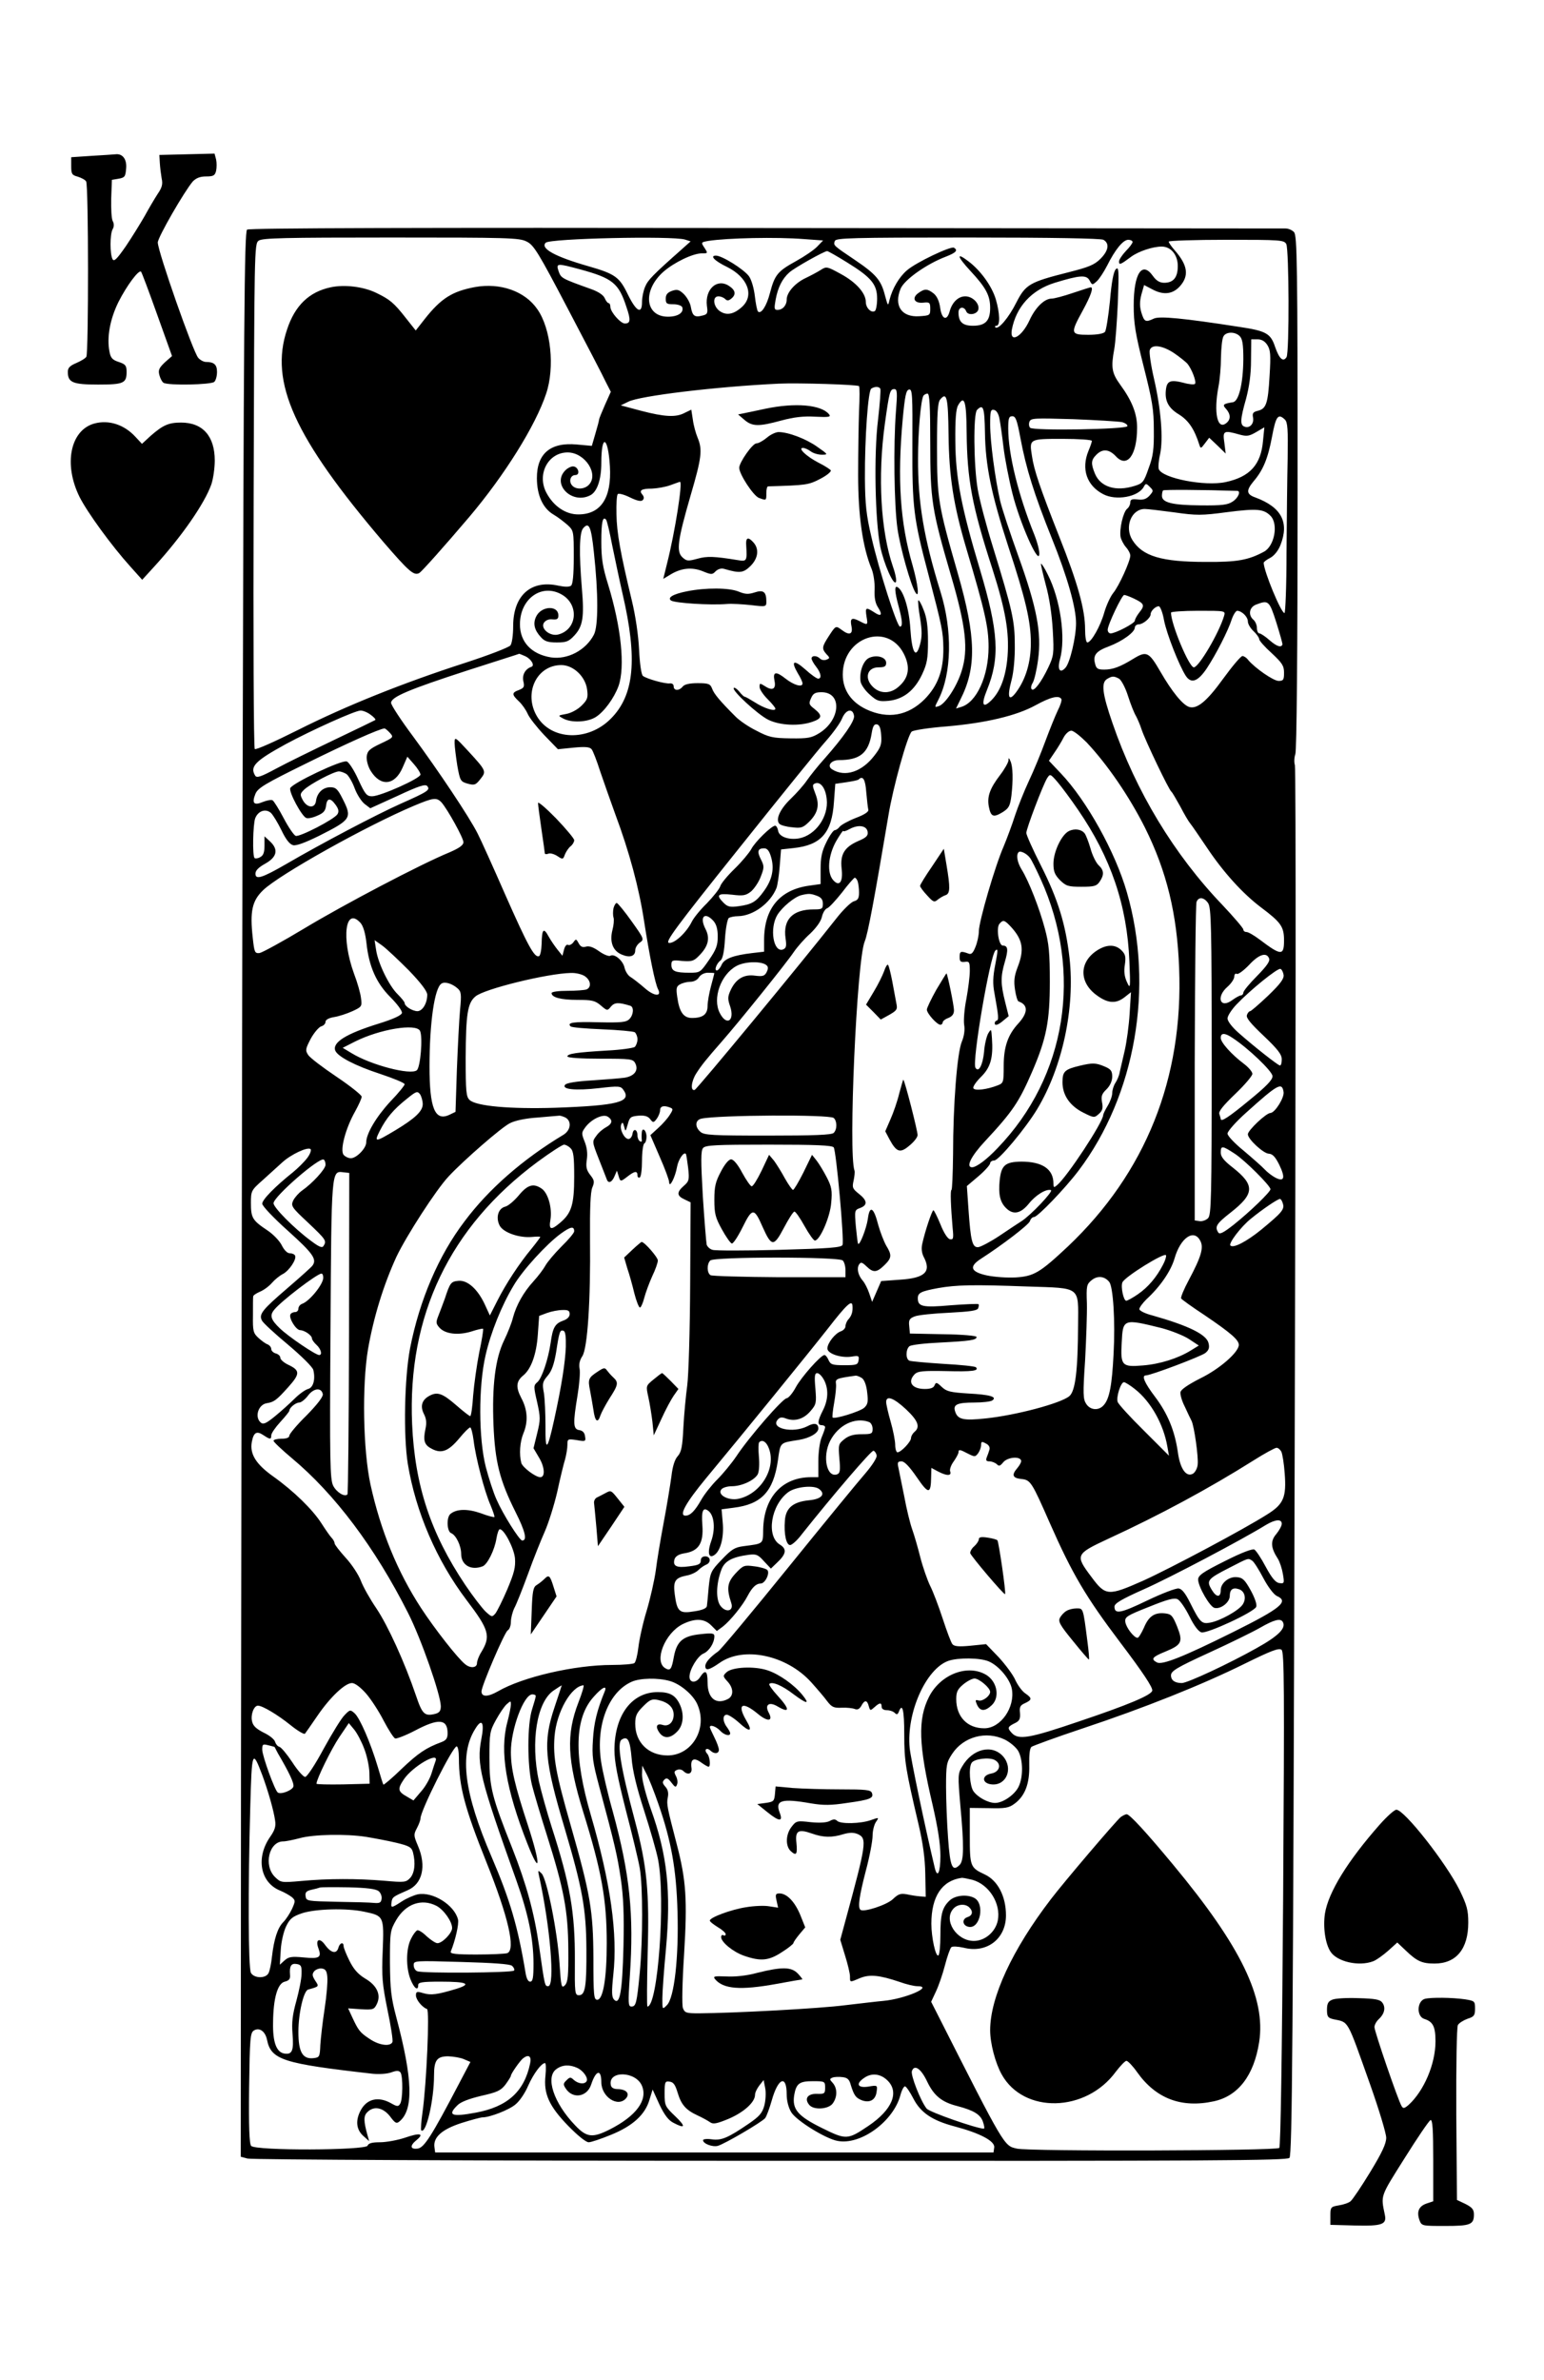 <svg version="1.0" xmlns="http://www.w3.org/2000/svg"
 width="683pt" height="1052pt" viewBox="0 0 683 1052"
 preserveAspectRatio="xMidYMid meet">
<g transform="translate(0,1052) scale(0.1,-0.1)"
fill="#000000" stroke="none">
<path d="M405 9831 l-90 -6 0 -39 c0 -35 3 -40 29 -47 16 -5 33 -14 37 -21 11
-16 11 -759 1 -775 -4 -7 -24 -19 -45 -28 -28 -12 -37 -21 -37 -39 0 -47 22
-56 134 -56 113 0 126 6 126 56 0 28 -5 34 -35 44 -28 9 -36 18 -41 47 -12 63
3 143 40 218 37 73 90 144 100 134 3 -3 35 -88 71 -189 l66 -184 -32 -28 c-25
-24 -30 -34 -24 -56 4 -15 12 -30 18 -34 20 -13 212 -9 225 4 7 7 12 26 12 44
0 32 -13 44 -49 44 -10 0 -25 8 -34 18 -23 26 -178 468 -179 510 0 23 118 227
155 270 15 15 32 22 59 22 32 0 39 4 44 25 3 14 3 36 0 50 l-7 26 -122 -3
-122 -3 2 -35 c1 -19 5 -50 8 -68 6 -26 2 -41 -18 -70 -13 -20 -39 -64 -57
-97 -19 -33 -56 -93 -83 -133 -39 -56 -52 -70 -59 -58 -12 22 -12 110 0 132 7
12 7 25 1 36 -6 10 -8 55 -7 101 l3 82 30 5 c27 5 30 9 33 45 4 41 -16 67 -47
63 -9 -1 -56 -4 -106 -7z"/>
<path d="M1093 9505 c-12 -9 -15 -397 -20 -2540 -3 -1392 -6 -3306 -7 -4254
l-1 -1725 30 -8 c17 -5 1030 -10 2313 -10 1958 -1 2285 1 2296 13 12 12 16
526 23 3074 5 1683 6 3070 1 3083 -4 12 -3 34 2 48 6 16 10 447 10 1159 0
1017 -2 1135 -16 1149 -8 9 -25 16 -37 16 -12 0 -1048 1 -2301 2 -1533 2
-2284 0 -2293 -7z m1237 -53 c31 -15 51 -47 182 -297 81 -154 157 -300 168
-324 l22 -43 -26 -58 c-14 -32 -26 -61 -26 -65 0 -4 -7 -31 -16 -61 l-16 -55
-66 6 c-117 11 -177 -40 -177 -148 0 -76 26 -134 74 -162 19 -11 46 -32 62
-46 27 -25 27 -28 27 -142 0 -77 -4 -120 -12 -126 -8 -6 -27 -6 -56 0 -121 27
-200 -43 -200 -179 0 -39 -5 -75 -12 -85 -7 -9 -98 -44 -203 -78 -272 -88
-522 -188 -735 -295 -102 -51 -188 -90 -193 -85 -5 5 -7 509 -5 1121 3 1087 3
1112 22 1126 17 12 113 14 585 14 519 0 569 -1 601 -18z m700 9 l25 -8 -38
-34 c-130 -115 -151 -137 -163 -166 -8 -18 -14 -48 -14 -68 0 -56 -25 -43 -62
32 -38 79 -56 92 -178 127 -146 42 -211 78 -186 103 18 19 559 31 616 14z
m528 2 l83 -6 -26 -27 c-14 -15 -57 -44 -95 -65 -80 -44 -93 -60 -114 -140
-15 -58 -39 -95 -53 -82 -4 4 -10 35 -14 69 -4 34 -15 72 -26 87 -23 31 -119
91 -146 91 -29 0 -5 -24 49 -50 91 -45 122 -125 67 -176 -36 -33 -68 -40 -98
-20 -30 20 -35 66 -7 66 10 0 23 -5 30 -12 8 -8 15 -8 27 2 22 18 19 37 -10
56 -53 35 -107 -14 -98 -88 5 -33 2 -38 -20 -43 -34 -9 -44 -2 -51 38 -3 19
-18 44 -31 57 -21 20 -30 22 -53 14 -19 -7 -27 -16 -27 -34 0 -22 4 -25 34
-25 19 0 36 -6 39 -13 8 -24 -19 -42 -63 -42 -102 0 -114 116 -20 199 47 41
130 81 169 81 28 0 28 0 12 25 -16 24 -15 24 17 30 83 13 302 18 425 8z m1323
-3 c28 -16 23 -48 -13 -84 -27 -27 -52 -37 -143 -60 -170 -43 -188 -53 -229
-133 -34 -68 -80 -122 -93 -110 -3 4 -1 7 5 7 17 0 15 56 -3 117 -17 57 -66
126 -120 167 -56 43 -53 24 8 -42 69 -74 87 -109 87 -163 0 -57 -21 -79 -76
-79 -46 0 -64 17 -64 59 0 25 25 28 34 5 8 -21 50 -14 54 9 5 26 -26 57 -58
57 -31 0 -58 -26 -69 -66 -12 -45 -35 -36 -42 15 -4 29 -14 51 -28 63 -28 22
-40 23 -68 3 -31 -22 -19 -47 21 -43 28 3 31 1 31 -27 0 -29 -2 -30 -49 -33
-78 -5 -113 47 -82 122 17 40 115 109 199 141 46 18 56 28 37 40 -14 8 -168
-65 -208 -100 -34 -29 -64 -79 -77 -130 -7 -30 -7 -29 -20 18 -17 68 -39 94
-132 157 -98 66 -97 65 -90 85 6 13 73 15 587 15 382 0 588 -4 601 -10z m129
-10 c0 -5 -13 -23 -30 -40 -16 -17 -30 -38 -30 -46 0 -17 7 -14 55 22 32 23
94 44 134 44 41 0 71 -37 71 -86 0 -50 -19 -74 -60 -74 -20 0 -35 9 -50 30
-48 68 -85 11 -85 -130 0 -79 7 -124 44 -270 38 -150 45 -190 45 -280 1 -86
-3 -117 -23 -170 -21 -61 -26 -67 -62 -78 -83 -26 -150 -5 -175 53 -19 46 -18
61 6 85 27 27 56 25 86 -7 50 -54 94 5 94 127 0 62 -23 119 -75 190 -37 51
-41 76 -26 157 5 26 12 120 16 208 5 141 4 158 -9 145 -10 -10 -19 -56 -26
-140 -7 -69 -17 -131 -22 -137 -7 -8 -35 -13 -74 -13 -79 0 -80 6 -24 108 36
66 48 102 35 102 -2 0 -38 -11 -79 -25 -41 -14 -83 -25 -94 -25 -32 0 -72 -39
-98 -96 -34 -74 -89 -104 -78 -41 19 100 86 175 190 207 111 34 140 36 154 10
11 -21 12 -21 32 -3 11 10 31 41 45 68 36 72 71 115 94 115 10 0 19 -4 19 -10z
m680 -9 c12 -24 14 -480 1 -500 -15 -23 -32 -7 -50 44 -20 61 -39 72 -159 90
-251 39 -351 48 -377 37 -38 -18 -43 -15 -56 26 -8 28 -8 48 0 80 l12 42 40
-21 c47 -24 86 -19 117 14 43 47 37 94 -22 161 -14 16 -26 33 -26 38 0 4 115
8 255 8 241 0 255 -1 265 -19z m-1943 -81 c107 -66 133 -97 133 -160 0 -27 -5
-52 -10 -55 -16 -10 -40 14 -40 40 0 39 -43 87 -109 123 -62 34 -65 35 -90 19
-14 -9 -44 -25 -67 -36 -47 -22 -84 -64 -84 -95 0 -26 -18 -46 -41 -46 -14 0
-15 6 -8 45 10 54 29 93 61 121 22 20 154 94 167 94 4 0 43 -22 88 -50z
m-1180 -31 c143 -39 170 -61 204 -166 20 -58 18 -73 -7 -73 -19 0 -63 50 -64
73 0 9 -3 17 -8 17 -4 0 -12 10 -17 22 -6 14 -29 29 -60 40 -131 47 -133 48
-144 79 -12 36 -8 36 96 8z m2917 -295 c12 -12 16 -36 16 -102 -1 -108 -20
-186 -46 -190 -44 -7 -48 -11 -30 -30 20 -23 21 -46 1 -62 -40 -33 -57 45 -35
161 6 30 11 88 11 129 1 41 5 83 11 93 11 21 51 22 72 1z m122 -39 c14 -22 16
-42 10 -137 -7 -123 -15 -145 -52 -154 -21 -5 -25 -11 -21 -30 5 -27 -15 -49
-38 -40 -20 7 -19 32 7 123 14 53 22 108 22 170 l1 93 27 0 c19 0 33 -8 44
-25z m-414 -35 c24 -16 51 -38 60 -47 20 -24 42 -82 34 -90 -4 -4 -27 -2 -51
5 -55 14 -72 9 -77 -27 -7 -51 9 -84 57 -113 42 -26 68 -64 90 -133 6 -19 7
-19 25 5 l19 25 37 -35 36 -35 -6 48 c-8 53 -3 56 67 36 33 -9 43 -7 74 11
l36 21 -6 -60 c-9 -105 -58 -159 -165 -182 -93 -20 -280 17 -296 57 -3 8 -1
38 6 67 14 69 4 197 -27 332 -14 60 -22 117 -19 127 8 27 54 22 106 -12z
m-1392 -147 c3 -3 3 -53 0 -111 -2 -59 -4 -186 -4 -282 0 -180 20 -320 60
-416 8 -20 14 -59 13 -89 -2 -37 3 -62 15 -80 22 -34 14 -43 -18 -21 -36 23
-39 21 -33 -19 7 -40 6 -40 -32 -20 -34 17 -42 12 -34 -26 6 -33 -10 -39 -43
-14 -27 20 -27 20 -57 -26 -31 -48 -33 -56 -11 -81 16 -16 15 -18 0 -24 -10
-4 -22 -2 -29 5 -14 14 -37 14 -37 0 0 -6 9 -22 20 -36 22 -28 26 -53 9 -53
-6 0 -32 18 -57 41 -51 45 -65 38 -33 -17 12 -19 21 -39 21 -45 0 -19 -38 -8
-75 21 -43 34 -57 31 -49 -9 8 -37 -9 -46 -41 -25 -24 15 -25 15 -25 -3 0 -10
16 -34 35 -53 19 -19 35 -38 35 -43 0 -14 -51 2 -92 29 -21 13 -40 24 -44 24
-3 0 -14 10 -24 23 -10 12 -21 19 -24 16 -11 -10 106 -118 153 -141 51 -25
136 -29 194 -9 44 15 46 28 10 57 -25 19 -26 24 -15 48 9 21 19 26 46 26 92 0
85 -122 -10 -181 -34 -21 -50 -24 -127 -23 -79 1 -96 5 -151 34 -35 17 -77 46
-94 64 -67 67 -94 99 -102 122 -8 21 -16 24 -64 24 -35 0 -58 -5 -66 -15 -16
-20 -40 -19 -40 1 0 9 -7 14 -17 13 -20 -3 -102 20 -119 33 -7 5 -14 54 -17
116 -3 64 -16 151 -32 217 -50 208 -67 300 -68 382 -1 45 1 85 6 89 4 4 28 -2
54 -15 31 -15 49 -19 56 -12 7 7 6 15 -1 24 -17 19 -5 27 42 27 23 1 59 7 81
15 22 8 41 15 43 15 13 1 -22 -222 -57 -360 l-17 -69 30 18 c48 30 96 35 144
16 39 -16 43 -16 58 0 11 10 25 14 38 10 69 -20 84 -18 116 13 34 34 39 75 13
104 -24 27 -35 22 -32 -14 4 -68 3 -71 -38 -64 -104 17 -136 18 -178 6 -41
-11 -47 -11 -66 6 -28 26 -22 74 36 274 49 167 53 202 31 255 -8 19 -18 55
-21 79 l-7 45 -29 -14 c-39 -21 -89 -18 -193 9 l-90 24 33 16 c49 26 390 67
666 80 86 4 348 -4 355 -11z m94 -11 c3 -5 -2 -67 -10 -138 -19 -152 -13 -446
10 -561 16 -76 59 -173 69 -156 4 6 -2 37 -13 68 -54 157 -68 397 -36 630 20
144 23 155 42 155 13 0 14 -15 7 -102 -11 -144 -8 -410 7 -515 12 -84 59 -251
80 -283 18 -28 11 36 -14 124 -54 185 -67 377 -43 641 10 106 15 130 28 133
15 3 16 -21 15 -245 -1 -275 5 -325 71 -573 61 -233 65 -253 66 -325 1 -99
-25 -167 -83 -226 -73 -73 -162 -89 -257 -45 -68 32 -105 86 -105 154 0 166
198 233 270 92 29 -57 23 -104 -19 -142 -36 -35 -83 -37 -116 -6 -41 38 -28
88 23 88 27 0 34 4 34 20 0 25 -42 37 -75 22 -27 -12 -45 -65 -38 -106 3 -14
21 -40 41 -57 31 -28 40 -31 83 -27 65 7 114 45 148 117 22 47 26 70 26 146 0
64 -5 104 -19 138 -10 27 -21 46 -24 43 -2 -3 1 -38 8 -78 9 -57 9 -83 0 -116
-18 -68 -36 -39 -43 68 -5 86 -30 169 -56 184 -15 10 -14 -18 4 -84 17 -63 19
-90 6 -90 -13 0 -94 254 -126 395 -23 98 -28 145 -29 260 -1 178 14 388 28
397 15 10 34 10 40 0z m221 -239 c0 -254 7 -297 92 -588 66 -225 77 -326 47
-421 -21 -68 -71 -144 -100 -155 -21 -7 -21 -7 -3 28 59 116 63 306 9 478 -73
236 -100 392 -99 590 0 115 12 256 24 276 4 5 12 9 18 9 9 0 12 -56 12 -217z
m81 36 c2 -186 22 -313 79 -505 82 -276 98 -346 98 -434 0 -129 -53 -245 -121
-265 l-23 -7 19 39 c72 141 70 276 -11 558 -87 302 -92 332 -92 556 0 153 3
200 14 213 29 35 35 11 37 -155z m80 10 c2 -209 24 -327 114 -604 58 -182 75
-279 67 -386 -7 -88 -31 -154 -71 -194 -39 -39 -47 -21 -20 45 58 143 51 257
-31 532 -82 273 -108 405 -109 568 -1 95 3 142 12 158 28 48 37 20 38 -119z
m81 -1 c2 -145 28 -273 103 -503 77 -233 100 -332 100 -427 0 -85 -22 -160
-65 -218 -33 -44 -41 -23 -20 55 9 34 15 99 14 155 0 105 -11 154 -97 433 -29
93 -59 207 -67 254 -18 105 -20 334 -3 351 28 28 33 11 35 -100z m64 62 c4
-19 12 -76 18 -127 6 -50 24 -143 40 -206 32 -127 112 -308 118 -270 3 13 -7
52 -21 88 -72 178 -116 358 -116 471 0 45 3 54 18 54 15 0 21 -17 36 -97 25
-134 61 -249 139 -443 69 -171 107 -306 107 -375 0 -61 -27 -176 -47 -197 -24
-27 -37 -8 -24 38 26 94 2 264 -54 374 -14 29 -28 50 -30 48 -2 -1 8 -43 21
-93 16 -57 27 -131 31 -201 6 -105 4 -114 -20 -165 -31 -65 -63 -107 -73 -96
-5 4 -3 17 4 28 7 11 18 57 24 103 16 118 -5 229 -87 457 -36 100 -73 211 -81
246 -22 97 -44 260 -44 336 0 59 2 68 17 65 11 -2 20 -17 24 -38z m1263 -5
c12 -12 14 -43 12 -172 -2 -87 -4 -276 -5 -420 0 -145 -5 -263 -9 -263 -15 0
-91 184 -92 222 0 4 13 14 29 22 17 9 35 31 45 56 40 101 5 168 -111 211 -40
14 -41 31 -8 71 43 50 64 102 82 198 17 91 27 104 57 75z m-721 -11 c15 -4 26
-12 24 -18 -5 -14 -416 -21 -430 -7 -5 5 -7 17 -3 27 6 16 22 16 194 11 103
-4 200 -10 215 -13z m-133 -83 c0 -5 -7 -25 -15 -44 -33 -80 -8 -154 66 -192
56 -29 153 -12 178 32 9 17 11 17 27 1 17 -17 17 -18 -1 -39 -14 -15 -28 -20
-52 -17 -26 3 -33 0 -33 -13 0 -9 -6 -22 -14 -28 -18 -15 -35 -91 -29 -125 3
-13 14 -34 24 -45 10 -11 19 -28 19 -37 0 -24 -50 -135 -76 -166 -12 -15 -30
-54 -39 -85 -17 -61 -58 -133 -75 -133 -6 0 -10 26 -10 58 0 87 -32 203 -114
409 -86 218 -112 295 -121 357 -12 76 -13 76 135 76 71 0 130 -4 130 -9z
m-2132 -113 c8 -139 -40 -212 -140 -212 -55 0 -108 35 -140 94 -45 82 6 180
93 180 77 0 140 -97 93 -144 -20 -20 -58 -21 -74 -1 -15 18 -6 45 15 45 22 0
15 34 -7 38 -9 2 -26 -6 -37 -17 -62 -62 30 -153 111 -110 30 16 48 70 48 143
0 131 30 118 38 -16z m2775 -108 c17 0 5 -31 -20 -47 -22 -15 -48 -18 -143
-17 -123 1 -170 12 -170 42 0 10 2 21 5 24 4 4 174 3 328 -2z m-278 -95 c98
-14 120 -14 233 1 133 17 162 14 192 -16 36 -36 18 -134 -29 -159 -69 -37
-118 -46 -256 -45 -197 0 -281 25 -326 97 -36 58 -4 137 55 137 13 0 71 -7
131 -15z m-2487 -145 c12 -58 32 -154 46 -215 67 -288 52 -448 -52 -552 -101
-102 -264 -96 -327 11 -60 102 -1 226 108 226 53 0 106 -50 114 -107 5 -37 2
-46 -24 -72 -17 -17 -46 -33 -68 -37 -38 -7 -38 -7 -14 -20 36 -20 107 -17
144 6 37 23 81 83 101 137 30 85 12 260 -46 449 -24 77 -30 115 -30 189 0 88
6 114 21 98 4 -5 16 -55 27 -113z m-81 -31 c20 -181 20 -328 0 -365 -36 -69
-117 -111 -190 -100 -86 14 -137 68 -137 146 0 115 99 184 188 130 75 -46 64
-154 -19 -175 -36 -9 -79 26 -63 52 8 11 21 17 38 15 20 -2 26 2 26 17 0 47
-77 43 -99 -6 -14 -30 -7 -59 22 -90 16 -18 31 -23 70 -23 42 0 53 4 78 31 37
40 44 80 33 208 -13 156 -11 245 5 265 26 31 36 10 48 -105z m2389 -205 c46
-22 49 -30 25 -60 -12 -15 -21 -32 -21 -38 -1 -12 -86 -56 -107 -56 -7 0 -13
7 -13 16 0 22 63 154 73 154 5 0 24 -7 43 -16z m630 -106 c16 -51 28 -94 27
-97 -5 -15 -25 -9 -56 18 -19 17 -40 31 -46 31 -6 0 -11 11 -11 24 0 13 -7 29
-15 36 -25 21 -19 57 13 68 53 20 57 17 88 -80z m-497 11 c12 -62 67 -201 96
-246 24 -37 54 -26 93 32 41 62 95 167 111 218 7 20 18 37 24 37 21 -1 47 -27
47 -47 0 -11 11 -30 25 -43 14 -13 25 -29 25 -35 0 -7 25 -35 55 -62 47 -44
55 -56 55 -87 0 -31 -3 -36 -24 -36 -23 0 -105 57 -135 93 -7 10 -19 17 -25
17 -7 0 -45 -45 -85 -100 -73 -101 -116 -136 -151 -125 -28 9 -75 66 -127 156
-51 88 -61 93 -121 56 -57 -35 -90 -47 -127 -47 -29 0 -36 4 -41 27 -10 37 5
55 62 76 58 22 114 62 114 83 0 7 8 14 17 14 19 0 53 28 53 45 0 14 21 35 36
35 6 0 17 -27 23 -61z m266 19 c-22 -75 -112 -228 -134 -228 -21 0 -101 191
-101 242 0 4 54 8 121 8 120 0 120 0 114 -22z m-3091 -179 c27 -13 43 -42 26
-47 -26 -9 -41 -35 -35 -63 6 -25 3 -30 -19 -39 -33 -12 -33 -20 0 -51 14 -13
31 -38 38 -54 7 -17 40 -59 73 -94 l61 -63 69 7 c52 5 72 3 80 -7 6 -7 23 -51
38 -98 16 -47 46 -132 67 -190 62 -166 105 -326 127 -471 25 -160 49 -277 62
-302 18 -35 -19 -31 -60 6 -22 19 -49 40 -60 47 -12 6 -24 25 -28 41 -6 32
-45 65 -63 54 -6 -4 -29 5 -50 20 -25 18 -45 25 -59 20 -14 -4 -23 0 -31 15
-11 20 -12 21 -24 4 -7 -9 -18 -14 -23 -11 -6 4 -14 -5 -18 -21 l-7 -27 -21
26 c-12 15 -30 41 -40 59 -22 41 -30 34 -31 -32 -1 -29 -6 -53 -12 -55 -20 -7
-49 46 -149 272 -53 121 -108 243 -122 270 -37 74 -176 281 -286 430 -53 71
-97 138 -97 148 0 26 78 59 340 144 124 40 226 72 227 73 1 0 13 -5 27 -11z
m2626 -99 c10 -6 28 -39 40 -77 12 -38 28 -77 35 -88 6 -11 18 -38 25 -60 16
-48 121 -268 132 -275 4 -3 21 -33 39 -65 17 -33 37 -67 44 -75 7 -8 40 -57
74 -107 72 -108 158 -203 239 -264 88 -66 102 -85 102 -146 0 -69 -13 -68
-107 3 -25 19 -51 34 -59 34 -8 0 -14 5 -14 11 0 6 -42 55 -92 108 -214 223
-383 502 -487 805 -45 130 -51 179 -23 195 22 13 29 13 52 1z m-255 -90 c3 -5
-4 -28 -16 -51 -11 -23 -36 -85 -55 -136 -19 -52 -52 -132 -73 -176 -21 -45
-48 -113 -61 -152 -12 -38 -35 -100 -50 -136 -38 -86 -110 -333 -110 -376 0
-18 -7 -50 -15 -69 -11 -28 -19 -35 -32 -29 -33 12 -38 10 -38 -15 0 -20 4
-24 23 -22 20 3 22 -1 22 -40 0 -24 -7 -79 -15 -123 -9 -44 -13 -96 -10 -115
4 -22 0 -50 -10 -74 -21 -49 -39 -279 -39 -498 -1 -87 -4 -158 -7 -158 -6 0
-3 -75 5 -168 5 -47 3 -53 -12 -50 -10 2 -27 28 -42 66 -14 34 -28 62 -31 62
-6 0 -37 -92 -49 -147 -5 -21 -3 -41 6 -59 35 -66 6 -94 -106 -101 l-82 -6
-20 -46 -20 -46 -13 38 c-7 21 -20 46 -28 55 -21 24 -28 54 -17 72 8 12 13 11
33 -8 30 -29 45 -28 79 5 33 32 34 45 8 87 -10 18 -26 59 -35 91 -20 79 -38
89 -46 27 -6 -42 -36 -119 -43 -110 -2 1 -6 36 -10 76 -6 71 -6 73 19 82 34
13 32 33 -6 63 -28 22 -30 28 -23 58 4 19 6 39 4 44 -28 76 10 928 45 1013 14
32 44 195 105 557 20 123 84 354 103 371 7 6 77 17 156 23 172 15 308 47 393
94 64 35 102 45 113 27z m-3055 -70 c14 -10 23 -20 20 -23 -3 -2 -84 -41 -180
-87 -96 -46 -213 -103 -259 -128 -67 -36 -85 -42 -92 -31 -25 40 -1 65 136
140 113 61 306 148 330 148 11 0 31 -8 45 -19z m2138 -5 c3 -22 -47 -94 -131
-189 -29 -32 -63 -75 -77 -95 -14 -21 -46 -57 -72 -82 -47 -45 -69 -92 -50
-111 6 -6 31 -13 56 -15 40 -5 48 -2 75 24 40 40 47 75 28 124 -14 36 -14 41
-1 46 24 9 46 -21 51 -69 9 -78 -49 -160 -122 -174 -46 -8 -89 7 -93 34 -2 12
-8 22 -13 22 -16 0 -90 -72 -106 -104 -9 -16 -41 -55 -73 -86 -32 -31 -61 -66
-64 -78 -4 -12 -31 -46 -59 -75 -29 -28 -59 -65 -67 -82 -24 -48 -77 -97 -101
-93 -18 3 28 66 310 418 182 228 356 443 386 476 30 34 62 78 70 98 17 41 48
47 53 11z m120 -86 c3 -39 -2 -53 -30 -89 -55 -72 -130 -97 -187 -61 -24 15
-5 41 31 41 92 0 130 31 144 119 5 31 11 41 23 39 11 -2 17 -16 19 -49z
m-2173 11 c17 -19 16 -20 -41 -47 -51 -24 -59 -33 -62 -58 -1 -17 6 -44 18
-63 44 -71 107 -64 141 15 l21 48 29 -33 c16 -18 29 -39 29 -46 0 -17 -177
-96 -214 -96 -24 0 -31 9 -61 74 -18 40 -41 76 -51 80 -22 8 -241 -96 -250
-118 -7 -17 51 -125 71 -132 7 -3 29 1 48 10 27 11 36 21 39 42 4 37 19 39 42
7 14 -19 16 -30 9 -42 -14 -23 -168 -102 -185 -96 -8 3 -32 38 -53 78 -21 40
-43 75 -49 79 -5 4 -25 0 -43 -7 -40 -17 -50 -6 -33 36 11 26 43 45 224 134
178 88 323 153 347 155 3 0 14 -9 24 -20z m3082 -42 c92 -98 188 -238 258
-377 96 -193 142 -381 151 -621 19 -487 -148 -904 -492 -1230 -124 -116 -150
-132 -232 -137 -37 -2 -94 2 -127 9 -72 16 -80 39 -25 74 93 60 210 149 216
166 3 10 11 18 18 18 16 0 138 127 197 205 252 333 335 812 214 1230 -51 178
-178 406 -292 526 l-53 56 25 37 c14 20 32 50 40 66 9 17 24 30 34 30 10 0 40
-24 68 -52z m-3274 -140 c9 -7 26 -35 36 -63 10 -27 30 -58 44 -69 l25 -19
121 55 c94 44 123 53 131 43 14 -17 4 -24 -120 -79 -107 -48 -345 -173 -503
-265 -109 -63 -137 -71 -137 -43 0 14 14 28 43 44 52 29 60 62 22 98 l-25 23
0 -41 c0 -30 -5 -44 -19 -51 -10 -6 -21 -7 -25 -4 -10 10 -7 149 3 176 13 33
47 44 70 23 9 -9 30 -43 46 -76 19 -40 36 -62 51 -66 14 -4 54 11 115 41 143
72 148 79 104 165 -21 42 -30 50 -54 50 -32 0 -58 -24 -63 -60 -4 -34 -38 -33
-58 2 -14 26 -13 29 5 47 26 25 132 81 154 81 9 0 25 -6 34 -12z m3236 -158
c145 -211 217 -422 227 -670 5 -120 4 -124 -11 -91 -11 24 -14 48 -9 77 5 35
2 46 -15 63 -28 28 -68 27 -112 -3 -76 -52 -75 -140 3 -196 49 -36 85 -38 123
-8 l28 22 -6 -95 c-3 -51 -13 -125 -22 -164 -9 -38 -19 -81 -22 -95 -2 -14
-11 -35 -19 -47 -8 -12 -14 -33 -14 -45 0 -13 -9 -38 -20 -56 -11 -18 -20 -37
-20 -41 0 -31 -160 -274 -204 -310 -14 -12 -16 -11 -16 7 0 64 -49 97 -142 97
-72 -1 -89 -16 -96 -84 -6 -61 2 -95 28 -121 32 -32 65 -25 101 19 30 38 77
67 98 60 12 -4 -89 -111 -130 -137 -14 -9 -58 -38 -98 -65 -39 -26 -81 -48
-93 -50 -27 -3 -34 26 -44 169 l-7 101 52 44 c28 24 51 50 51 57 0 6 8 12 18
12 20 0 138 141 190 227 112 186 168 448 143 669 -17 148 -51 259 -126 407
-36 71 -65 136 -65 145 0 19 73 211 92 242 13 20 14 20 46 -17 18 -21 59 -76
91 -123z m-937 78 c3 -35 7 -69 9 -77 3 -9 -16 -22 -56 -37 -33 -13 -65 -31
-71 -39 -6 -8 -16 -15 -22 -15 -5 0 -22 -23 -36 -52 -20 -40 -26 -67 -26 -119
l0 -67 -50 -7 c-131 -18 -200 -101 -200 -241 l0 -51 -52 -6 c-85 -10 -124 -25
-136 -52 -6 -14 -16 -25 -21 -25 -13 0 -1 32 17 45 9 7 16 40 19 95 3 47 11
88 17 92 6 4 25 8 41 8 66 1 143 57 170 125 4 11 11 54 14 95 l6 75 55 6 c122
13 170 67 179 204 l6 80 48 7 c27 4 52 9 55 12 19 19 30 1 34 -56z m-1879 -45
c27 -31 97 -157 97 -176 0 -13 -18 -26 -62 -45 -129 -53 -469 -232 -640 -335
-98 -59 -188 -108 -200 -110 -21 -2 -23 3 -30 68 -13 116 -3 163 46 210 72 69
454 283 667 373 86 36 100 38 122 15z m1885 -130 c3 -17 -6 -26 -42 -41 -61
-27 -80 -59 -73 -122 7 -59 -10 -81 -37 -51 -29 32 -23 109 13 173 17 29 31
49 31 45 0 -4 12 -1 28 8 38 21 76 16 80 -12z m-427 -112 c15 -51 5 -99 -31
-149 -35 -49 -54 -60 -113 -68 -37 -5 -48 -3 -66 15 -35 35 -27 43 37 36 49
-6 61 -4 84 14 14 12 34 41 43 65 16 41 16 47 1 77 -18 35 -14 49 14 49 14 0
23 -11 31 -39z m1145 -3 c6 -7 27 -49 47 -93 188 -413 115 -874 -190 -1190
-48 -51 -94 -85 -113 -85 -29 0 -4 50 58 116 122 131 150 173 208 307 63 146
78 223 78 397 0 128 -4 169 -22 235 -24 90 -71 210 -102 260 -20 32 -26 66
-14 78 8 8 37 -7 50 -25z m-762 -104 c3 -9 6 -31 6 -49 0 -26 -5 -34 -22 -39
-13 -3 -49 -38 -80 -78 -150 -191 -614 -752 -625 -756 -20 -6 -15 39 7 73 23
36 43 61 114 142 73 83 285 346 317 394 15 22 47 59 73 82 28 27 48 55 52 75
4 17 14 34 23 37 9 3 38 35 66 70 27 36 53 65 56 65 4 0 10 -7 13 -16z m-180
-64 c19 -7 26 -17 26 -35 0 -23 -4 -25 -40 -25 -94 0 -137 -45 -125 -128 5
-34 3 -43 -11 -49 -43 -16 -61 94 -25 153 22 35 75 79 106 87 33 8 42 7 69 -3z
m1730 -32 c14 -20 16 -103 16 -700 0 -611 -2 -678 -16 -693 -9 -9 -26 -15 -38
-13 l-21 3 0 695 c1 382 4 703 8 713 9 24 33 21 51 -5z m-2188 -79 c13 -15 19
-36 19 -69 0 -39 -7 -58 -39 -104 -38 -55 -39 -56 -86 -56 -63 0 -80 7 -80 35
0 20 4 22 48 17 41 -3 51 -1 74 23 41 41 50 77 29 118 -28 54 -4 79 35 36z
m-1561 -9 c12 -14 21 -45 26 -88 11 -105 44 -178 106 -240 30 -30 53 -61 51
-70 -2 -10 -38 -27 -103 -47 -145 -45 -205 -83 -192 -119 11 -27 88 -67 198
-103 60 -20 109 -40 109 -46 0 -5 -28 -40 -63 -76 -62 -67 -107 -142 -107
-181 0 -26 -43 -70 -68 -70 -11 0 -25 7 -32 15 -17 21 9 118 51 192 16 29 29
58 29 65 0 7 -50 47 -111 88 -61 41 -118 84 -126 97 -13 20 -12 26 12 72 15
27 36 51 46 54 11 3 19 12 19 20 0 9 14 17 38 21 20 3 57 15 81 26 41 19 43
21 38 57 -2 21 -16 70 -31 109 -57 157 -39 299 29 224z m2877 -17 c53 -58 60
-101 29 -180 -14 -37 -17 -59 -11 -98 4 -27 11 -51 16 -52 43 -15 42 -50 -2
-98 -45 -49 -64 -102 -64 -186 0 -74 -1 -77 -27 -87 -46 -18 -100 -25 -107
-13 -4 6 11 28 33 50 43 42 55 85 49 171 -3 43 -3 44 -17 21 -7 -13 -16 -50
-18 -82 -6 -58 -24 -92 -38 -69 -16 26 64 493 88 518 12 11 12 2 0 -60 -11
-55 -12 -87 -4 -128 19 -106 20 -119 9 -122 -6 -2 -9 -9 -7 -15 2 -7 15 -3 33
12 l28 23 -16 64 c-20 80 -20 111 -1 176 16 54 14 72 -9 72 -18 0 -30 78 -15
96 16 19 22 18 51 -13z m-2664 -192 c53 -55 82 -93 82 -108 0 -38 -21 -73 -44
-73 -23 1 -56 22 -56 36 0 5 -14 22 -31 39 -38 37 -86 136 -95 194 l-7 45 34
-24 c19 -14 71 -63 117 -109z m3806 52 c5 -12 -11 -34 -54 -78 -33 -33 -60
-66 -60 -73 0 -6 -5 -12 -10 -12 -6 0 -24 -10 -39 -21 -54 -40 -73 14 -21 59
17 15 30 35 30 45 0 10 5 15 11 12 5 -4 30 14 54 39 44 48 78 58 89 29z
m-2222 -31 c7 -7 6 -16 -1 -30 -9 -17 -18 -19 -51 -15 -49 7 -84 -14 -107 -62
-14 -30 -15 -40 -3 -74 21 -64 -16 -88 -46 -29 -33 64 4 170 74 208 39 21 114
22 134 2z m2286 -41 c3 -17 -14 -40 -68 -92 -40 -38 -76 -69 -80 -69 -4 0 -11
-7 -14 -17 -5 -12 16 -37 74 -92 62 -59 80 -82 80 -104 0 -15 -3 -27 -8 -27
-8 0 -114 83 -185 146 -27 24 -47 50 -47 62 0 11 18 39 40 62 61 64 181 161
194 157 6 -2 12 -14 14 -26z m-3090 -7 c26 -18 29 -49 6 -58 -9 -3 -47 -6 -85
-6 -38 0 -69 -4 -69 -10 0 -19 41 -30 114 -30 64 0 78 -3 103 -24 29 -25 30
-25 46 -5 16 18 33 19 85 3 17 -5 15 -40 -4 -59 -14 -14 -36 -16 -135 -14
-112 3 -142 -1 -125 -18 4 -5 67 -10 139 -13 73 -3 138 -9 145 -13 6 -5 12
-19 12 -31 0 -13 -6 -28 -12 -34 -7 -5 -62 -13 -123 -16 -135 -8 -175 -14
-175 -26 0 -6 59 -10 145 -10 134 0 145 -1 155 -20 16 -31 -3 -57 -47 -64 -21
-3 -86 -8 -145 -12 -67 -4 -111 -11 -118 -19 -17 -21 46 -27 151 -15 85 10 95
9 106 -7 40 -54 -22 -70 -302 -80 -198 -6 -347 7 -377 34 -16 14 -18 37 -18
187 1 192 8 242 43 271 37 33 319 102 422 104 22 1 51 -6 63 -15z m572 14 c0
-2 -7 -28 -15 -58 -8 -30 -15 -69 -15 -87 0 -37 -21 -53 -69 -53 -37 0 -56 26
-65 92 -6 40 -4 48 13 57 11 6 31 11 45 11 15 0 31 8 38 20 8 12 24 20 40 20
16 0 28 -1 28 -2z m-1136 -67 c16 -14 18 -25 11 -96 -4 -44 -10 -163 -14 -265
l-6 -185 -27 -13 c-64 -30 -88 29 -88 213 0 193 22 348 53 367 15 10 47 0 71
-21z m-166 -188 c13 -27 2 -160 -14 -174 -27 -23 -203 23 -288 75 l-40 24 53
27 c111 56 272 82 289 48z m3594 -31 c69 -45 177 -148 177 -169 1 -16 -27 -45
-103 -107 -91 -75 -126 -98 -126 -82 0 2 -3 12 -6 21 -5 11 16 37 70 89 42 40
76 80 76 89 0 9 -17 29 -37 44 -56 42 -103 95 -103 115 0 23 18 23 52 0z m226
-239 c4 -25 -38 -92 -58 -93 -19 0 -100 -77 -100 -94 0 -22 70 -86 93 -86 16
-1 28 -13 46 -49 28 -58 22 -77 -17 -57 -15 8 -36 24 -47 36 -11 12 -53 49
-92 82 -42 34 -73 67 -73 77 0 10 37 52 83 93 139 125 158 136 165 91z m-3808
-54 c0 -31 -34 -63 -122 -116 -89 -53 -94 -54 -68 -2 29 57 61 95 119 141 42
34 47 36 59 21 6 -9 12 -29 12 -44z m1094 -15 c14 -5 14 -9 -1 -32 -9 -15 -32
-41 -51 -58 l-35 -32 41 -95 c23 -52 42 -103 42 -113 1 -29 27 22 35 68 6 33
30 68 39 57 2 -2 6 -30 10 -61 6 -53 4 -60 -19 -80 -32 -28 -32 -44 3 -60 l27
-13 -2 -365 c-1 -204 -7 -400 -13 -445 -6 -44 -14 -127 -17 -185 -4 -85 -9
-109 -25 -127 -13 -14 -23 -45 -28 -90 -5 -37 -20 -129 -34 -203 -14 -74 -30
-170 -35 -212 -6 -43 -24 -123 -40 -177 -17 -55 -33 -128 -37 -163 -4 -35 -12
-66 -18 -70 -6 -4 -50 -8 -98 -8 -166 0 -396 -53 -506 -117 -44 -25 -72 -25
-72 0 0 24 102 262 116 270 8 4 14 21 14 38 0 16 7 43 15 60 9 16 36 84 61
152 24 67 58 151 74 187 16 36 41 115 55 175 13 61 29 126 35 145 5 19 10 47
10 63 0 26 1 27 41 21 39 -7 41 -6 37 17 -2 16 -11 25 -25 27 -28 4 -29 28 -8
155 8 49 12 101 9 116 -4 19 0 38 12 56 23 35 37 245 34 518 -1 136 2 207 10
227 11 26 9 33 -9 56 -17 22 -20 36 -15 69 4 28 0 54 -10 79 -14 35 -14 39 2
61 26 37 79 62 100 49 24 -15 21 -32 -7 -47 -13 -7 -33 -23 -43 -38 -19 -25
-19 -26 10 -100 16 -40 32 -82 36 -92 7 -21 24 -14 36 17 l9 21 7 -22 c8 -28
9 -28 41 -3 31 24 43 25 43 4 0 -8 5 -12 10 -9 6 3 10 37 10 75 0 38 5 72 10
75 6 3 10 17 10 30 0 28 -19 45 -21 18 -1 -10 -1 -24 0 -32 2 -7 -2 -10 -8 -6
-6 3 -11 15 -11 25 0 28 -18 34 -22 8 -2 -13 -10 -23 -18 -23 -18 0 -40 43
-32 64 5 12 8 10 13 -9 6 -24 6 -24 16 10 8 31 13 35 47 38 27 2 42 -2 52 -15
13 -17 15 -17 29 1 8 11 15 28 15 38 0 18 16 23 44 12z m-463 -44 c29 -16 24
-56 -8 -76 -180 -108 -332 -241 -438 -383 -115 -151 -199 -348 -241 -561 -25
-132 -30 -386 -10 -511 35 -213 128 -428 259 -601 102 -134 109 -161 65 -233
-10 -16 -18 -38 -18 -47 0 -21 -29 -24 -52 -5 -33 26 -134 155 -195 248 -105
161 -179 342 -224 546 -33 152 -38 439 -11 599 25 143 69 285 126 409 44 92
174 294 230 354 66 71 236 219 272 236 23 12 73 22 124 25 47 4 89 8 93 8 5 1
17 -3 28 -8z m1187 -2 c15 -13 16 -50 0 -66 -9 -9 -87 -12 -292 -12 -246 0
-282 2 -298 17 -25 22 -23 52 5 58 74 16 565 19 585 3z m-1164 -134 c13 -12
16 -39 16 -126 0 -123 -12 -161 -62 -203 -41 -35 -51 -32 -43 14 8 50 -10 116
-38 136 -37 26 -63 18 -102 -29 -20 -24 -47 -47 -60 -50 -32 -8 -43 -50 -24
-85 17 -30 86 -54 142 -49 20 2 37 2 37 0 0 -2 -17 -25 -38 -51 -55 -66 -114
-156 -152 -231 l-33 -65 -23 50 c-32 68 -77 107 -116 103 -33 -3 -37 -8 -60
-78 -9 -25 -22 -59 -29 -77 -11 -28 -11 -34 5 -52 25 -28 82 -35 141 -17 27 9
51 14 52 12 2 -2 -5 -49 -17 -104 -11 -56 -23 -142 -27 -191 -3 -50 -9 -91
-13 -91 -4 0 -33 23 -64 50 -58 50 -81 59 -116 40 -34 -18 -42 -46 -25 -80 11
-21 13 -40 7 -67 -11 -52 -5 -71 29 -88 42 -22 73 -10 120 46 22 27 44 49 49
49 4 0 11 -26 15 -57 9 -76 48 -226 75 -287 11 -27 19 -50 17 -52 -2 -2 -30 5
-61 17 -58 20 -106 19 -133 -3 -19 -15 -16 -77 2 -85 22 -8 45 -56 45 -92 0
-49 43 -75 95 -55 21 8 53 72 61 123 4 23 10 41 15 41 19 0 62 -82 67 -128 3
-40 -3 -64 -34 -138 -21 -49 -45 -97 -53 -107 -14 -16 -16 -16 -44 10 -16 16
-56 68 -89 117 -153 228 -223 440 -235 711 -21 479 166 871 555 1159 57 42
110 76 117 76 7 0 21 -7 29 -16z m1164 4 c11 -15 47 -410 39 -431 -4 -12 -59
-16 -280 -22 -151 -4 -284 -4 -295 0 -12 3 -23 14 -26 23 -2 9 -10 106 -17
214 -9 158 -9 201 1 213 11 13 55 15 290 15 210 0 280 -3 288 -12z m-2329 -47
c-12 -16 -41 -45 -63 -63 -79 -63 -136 -121 -136 -139 0 -10 49 -62 115 -121
110 -99 128 -125 107 -153 -4 -6 -53 -50 -110 -99 -113 -97 -128 -116 -113
-144 5 -10 57 -58 116 -107 58 -49 108 -98 111 -111 10 -41 0 -78 -23 -84 -12
-3 -39 -22 -60 -43 -21 -21 -60 -56 -87 -78 -38 -31 -51 -37 -62 -28 -29 24
-12 80 26 86 32 5 43 13 95 71 53 59 53 74 0 99 -19 9 -35 23 -35 31 0 8 -9
16 -20 19 -11 3 -20 12 -20 19 0 8 -7 17 -16 21 -9 3 -27 16 -41 29 -23 21
-25 31 -24 99 0 41 0 79 1 84 0 5 14 14 30 21 17 7 40 24 53 39 12 14 34 32
48 39 29 15 63 67 54 82 -3 6 -14 10 -24 10 -10 0 -24 14 -34 34 -9 19 -37 49
-64 67 -66 44 -73 55 -73 120 0 55 1 57 53 103 28 26 67 60 85 77 39 36 114
71 126 59 4 -4 -2 -22 -15 -39z m4103 19 c46 -30 158 -142 158 -157 0 -12 -91
-100 -164 -158 -45 -35 -61 -43 -67 -33 -16 25 -9 38 55 88 106 83 108 121 9
199 -39 30 -53 48 -53 66 0 32 7 31 62 -5z m-4022 -49 c0 -19 -59 -83 -104
-114 -15 -11 -32 -30 -39 -44 -11 -24 -7 -30 66 -98 79 -75 83 -80 68 -103 -6
-10 -20 -4 -57 24 -73 54 -164 146 -164 165 0 29 203 205 222 193 5 -3 8 -13
8 -23z m104 -744 c-1 -389 -4 -710 -7 -713 -12 -13 -48 9 -63 38 -14 28 -16
101 -12 687 4 711 4 705 56 699 l27 -3 -1 -708z m4131 572 c8 -25 -5 -40 -96
-115 -64 -52 -123 -83 -136 -70 -10 9 46 83 91 119 50 41 118 87 128 87 4 0
10 -9 13 -21z m-3135 -122 c0 -7 -25 -37 -56 -67 -30 -30 -62 -68 -71 -84 -8
-15 -32 -47 -53 -70 -44 -48 -76 -105 -91 -161 -5 -22 -23 -67 -39 -100 -39
-80 -54 -200 -47 -375 7 -162 27 -243 97 -383 44 -87 53 -127 30 -127 -12 0
-86 118 -113 180 -14 30 -35 96 -48 145 -32 126 -33 356 -1 494 23 101 71 220
124 308 39 67 145 183 208 229 44 32 60 35 60 11z m2769 -41 c17 -30 5 -71
-50 -174 -22 -41 -37 -77 -34 -82 2 -4 49 -38 104 -74 115 -78 151 -109 151
-131 0 -32 -84 -106 -170 -148 -53 -27 -86 -49 -88 -61 -2 -10 6 -39 19 -64
12 -26 25 -54 30 -63 12 -25 31 -161 27 -193 -1 -16 -11 -34 -20 -40 -30 -18
-58 20 -68 97 -14 94 -45 169 -101 243 -47 62 -60 94 -40 94 22 0 244 84 263
99 16 13 19 24 14 44 -9 38 -89 77 -248 122 -32 8 -58 21 -58 28 0 7 14 26 31
43 62 57 109 126 125 182 26 90 85 131 113 78z m-165 -108 c-28 -54 -65 -98
-110 -129 -23 -16 -47 -29 -52 -29 -12 0 -25 62 -17 81 9 24 188 135 193 120
2 -5 -4 -25 -14 -43z m-1416 20 c7 -7 12 -26 12 -43 l0 -31 -292 0 c-161 1
-299 5 -305 9 -16 10 -17 49 -1 65 17 17 569 17 586 0z m-2298 -76 c0 -29 -59
-102 -92 -115 -10 -3 -18 -13 -18 -22 0 -8 -6 -15 -14 -15 -8 0 -18 -4 -21
-10 -9 -15 24 -70 43 -70 20 -1 52 -23 52 -37 0 -5 9 -18 20 -28 20 -18 27
-45 12 -45 -16 0 -137 82 -174 118 -40 38 -46 57 -25 82 30 38 190 160 209
160 5 0 8 -8 8 -18z m3477 -19 c17 -22 27 -172 19 -318 -7 -138 -18 -199 -44
-227 -22 -25 -59 -22 -77 6 -14 21 -15 44 -5 192 5 93 9 206 8 252 -3 78 -1
85 21 103 26 21 57 18 78 -8z m-363 -20 c240 -8 226 3 225 -170 -1 -202 -12
-293 -39 -315 -39 -32 -236 -84 -368 -98 -101 -11 -126 -5 -137 31 -10 30 9
39 85 39 36 0 71 4 79 9 24 16 -9 26 -106 31 -79 5 -96 9 -117 29 -22 21 -26
22 -32 7 -4 -11 -18 -16 -43 -16 -57 0 -78 31 -45 65 14 14 37 16 140 14 114
-3 147 1 131 17 -3 4 -68 11 -144 15 -76 5 -144 11 -150 14 -17 6 -17 50 0 64
8 6 67 13 133 16 135 7 164 11 164 25 0 5 -62 11 -147 12 l-148 3 -3 33 c-3
27 1 34 25 43 15 6 84 13 151 16 93 5 125 9 129 20 3 8 4 16 1 18 -2 2 -57 0
-122 -5 -125 -11 -146 -6 -146 31 0 24 14 31 90 45 80 14 151 16 394 7z m-773
-85 c2 -25 -3 -43 -17 -59 -8 -8 -14 -23 -14 -32 0 -8 -9 -18 -20 -22 -25 -8
-60 -52 -60 -76 0 -23 60 -43 107 -36 31 5 34 4 31 -16 -3 -20 -9 -22 -63 -22
-53 0 -61 3 -70 23 -5 12 -13 22 -18 22 -16 0 -103 -98 -127 -143 -14 -26 -32
-47 -40 -48 -17 0 -167 -172 -223 -257 -21 -31 -59 -77 -84 -102 -25 -25 -57
-65 -71 -90 -28 -49 -48 -70 -70 -70 -30 0 1 56 91 165 167 201 451 550 540
663 83 107 106 127 108 100z m-1251 -37 c0 -12 -11 -23 -29 -29 -36 -13 -46
-31 -55 -97 -11 -75 -39 -158 -59 -175 -17 -14 -17 -19 -1 -88 15 -68 15 -78
0 -139 l-16 -65 26 -44 c24 -41 26 -84 4 -84 -21 0 -78 43 -84 63 -10 39 -6
93 9 130 22 52 19 105 -9 157 -25 48 -23 74 9 100 35 29 58 94 64 179 l6 84
35 13 c19 7 50 13 68 13 25 1 32 -3 32 -18z m2619 -62 c41 -11 95 -32 120 -48
l44 -29 -34 -21 c-58 -36 -138 -61 -213 -67 -93 -8 -100 -1 -94 101 5 106 7
106 177 64z m-2636 -83 c-3 -70 -18 -169 -52 -324 -30 -136 -39 -143 -38 -26
0 54 -3 120 -7 146 -8 42 -6 50 17 77 18 21 28 51 37 103 14 92 17 101 33 95
8 -3 11 -25 10 -71z m1142 -146 c21 -40 19 -88 -5 -135 -24 -47 -25 -65 -5
-65 8 0 15 -4 15 -9 0 -5 -7 -25 -15 -44 -9 -21 -15 -67 -15 -107 l0 -70 -32
0 c-128 0 -209 -89 -212 -231 -1 -66 3 -62 -87 -74 -39 -5 -53 -14 -96 -59
-49 -51 -51 -57 -58 -122 -3 -38 -7 -76 -8 -84 -2 -10 -21 -18 -56 -23 -65
-11 -76 -2 -86 74 -8 59 1 74 51 84 19 3 43 14 53 24 10 10 25 20 34 24 24 9
21 37 -3 37 -13 0 -20 -7 -20 -19 0 -15 -10 -20 -51 -25 -57 -8 -74 1 -65 32
5 13 19 22 46 26 61 10 83 45 77 124 -5 64 3 82 28 62 25 -21 30 -80 11 -133
-19 -54 -10 -81 18 -58 25 21 39 80 33 141 l-5 58 53 7 c123 15 176 71 196
208 12 84 7 78 94 92 47 8 85 30 85 50 0 23 -18 27 -49 10 -63 -32 -164 -10
-131 29 9 11 18 13 38 5 38 -14 78 -2 108 34 25 29 26 36 21 99 -5 55 -3 68 8
68 8 0 21 -13 30 -30z m168 8 c11 -8 20 -33 23 -63 5 -42 3 -53 -13 -68 -19
-17 -132 -52 -140 -43 -2 2 1 32 7 65 6 34 10 72 8 84 -3 22 2 24 88 36 5 0
18 -5 27 -11z m1208 -49 c70 -55 126 -155 143 -254 l7 -40 -110 110 c-61 60
-114 118 -117 128 -7 22 14 87 28 87 5 0 28 -14 49 -31z m-3593 -22 c2 -11
-24 -45 -72 -94 -42 -41 -76 -82 -76 -89 0 -9 -12 -14 -35 -14 -19 0 -35 -4
-35 -9 0 -5 36 -39 80 -76 191 -159 369 -396 515 -685 58 -114 144 -361 145
-412 0 -21 -6 -29 -24 -34 -48 -12 -58 -2 -86 81 -50 147 -124 309 -175 385
-28 41 -59 96 -69 123 -10 26 -40 72 -67 101 -27 30 -49 58 -49 64 0 6 -6 17
-13 24 -7 7 -27 36 -45 64 -39 61 -123 143 -213 207 -76 54 -105 99 -95 153 8
42 21 50 51 30 30 -20 35 -20 35 -1 0 9 18 35 40 59 22 24 40 46 40 50 0 13
28 36 44 36 8 0 26 14 38 30 25 34 60 38 66 7z m2580 -67 c53 -50 64 -78 37
-100 -8 -7 -15 -19 -15 -27 0 -16 -44 -63 -60 -63 -5 0 -10 15 -10 33 0 17 -9
64 -20 102 -11 38 -20 78 -20 87 0 31 33 19 88 -32z m-164 -56 c9 -3 16 -17
16 -30 0 -22 -4 -24 -49 -24 -34 0 -56 -6 -76 -22 -26 -21 -27 -24 -22 -85 5
-52 3 -65 -9 -70 -47 -18 -67 78 -32 147 36 71 111 107 172 84z m-446 -109
c41 -89 -31 -211 -134 -231 -44 -8 -92 19 -73 42 6 8 27 14 46 14 44 0 100 26
115 53 6 12 8 45 5 78 -3 32 -2 60 1 63 12 13 29 5 40 -19z m979 -13 c-3 -10
-8 -25 -12 -34 -5 -14 -2 -18 12 -18 10 0 25 -6 32 -12 10 -11 15 -9 29 8 18
22 72 28 79 8 2 -6 -6 -21 -17 -34 -26 -30 -21 -44 18 -48 41 -4 46 -13 127
-197 98 -222 158 -324 310 -525 100 -132 146 -201 142 -214 -5 -20 -108 -63
-322 -135 -223 -76 -270 -84 -300 -51 -20 22 -18 27 17 44 18 9 22 19 20 44
-3 26 1 34 22 43 32 15 32 22 2 43 -14 9 -33 35 -44 58 -10 24 -44 69 -74 102
l-56 58 -69 -7 c-52 -5 -72 -3 -80 7 -6 7 -25 58 -43 113 -18 55 -43 121 -56
146 -12 25 -32 82 -43 125 -11 44 -27 99 -36 124 -9 25 -25 90 -35 145 -11 55
-23 112 -26 128 -5 22 -3 27 14 27 13 0 35 -23 68 -71 52 -76 62 -75 63 4 l1
38 30 -16 c38 -20 61 -20 53 1 -3 8 4 28 16 44 11 16 21 34 21 40 0 14 6 13
42 -6 30 -15 32 -15 45 2 7 10 13 26 13 36 0 16 3 17 21 7 13 -6 19 -17 16
-27z m1291 -9 c5 -10 12 -54 15 -97 8 -104 -5 -135 -75 -179 -103 -66 -431
-240 -550 -294 -156 -69 -167 -69 -230 16 -73 97 -71 101 75 169 226 104 445
222 642 346 49 31 95 56 102 56 7 0 16 -8 21 -17z m-1790 -17 c2 -10 -20 -44
-50 -79 -30 -34 -184 -222 -342 -417 -158 -195 -297 -362 -309 -370 -36 -25
-57 -49 -57 -65 0 -22 17 -18 63 14 106 75 296 35 405 -85 26 -29 58 -66 71
-84 20 -26 29 -31 65 -29 22 1 49 -2 58 -6 11 -4 20 0 28 14 14 27 26 27 33
-1 6 -21 7 -21 25 -5 23 21 32 22 32 2 0 -9 9 -15 23 -15 13 0 28 -5 35 -12 9
-9 13 -7 18 5 16 42 24 8 24 -100 0 -119 6 -154 64 -401 18 -77 28 -146 29
-215 l2 -102 -25 2 c-14 1 -40 5 -58 9 -28 5 -38 2 -62 -21 -27 -26 -131 -60
-144 -47 -12 11 -5 60 24 172 17 63 30 133 30 155 0 22 7 50 15 61 14 21 14
21 -23 8 -45 -16 -134 -18 -149 -3 -8 8 -17 8 -33 -1 -14 -7 -43 -9 -84 -5
-60 7 -64 6 -84 -20 -27 -34 -28 -86 -4 -108 25 -23 30 -14 25 37 -6 53 8 62
68 41 50 -18 89 -19 140 -3 29 8 45 8 64 0 41 -19 38 -41 -55 -382 l-23 -85
21 -69 c12 -38 22 -80 22 -93 0 -27 -2 -27 45 -7 42 17 85 13 174 -17 30 -11
65 -19 78 -19 77 0 -52 -56 -149 -65 -24 -2 -99 -11 -168 -19 -114 -15 -495
-35 -648 -36 -56 0 -63 2 -71 23 -5 12 -3 114 5 237 15 243 9 329 -32 486 -43
166 -46 178 -40 208 4 20 1 35 -11 48 -13 15 -14 21 -4 31 9 9 16 7 31 -13 16
-21 20 -23 25 -8 4 9 1 26 -5 37 -9 17 -8 22 5 27 9 4 21 2 28 -5 19 -19 39
-13 36 12 -6 40 9 50 41 27 15 -11 31 -20 34 -20 11 0 6 46 -6 58 -6 6 -9 15
-5 19 4 4 13 1 19 -5 17 -17 38 -15 38 3 0 9 -9 33 -20 55 -11 22 -20 42 -20
45 0 13 28 3 45 -15 18 -20 45 -27 45 -12 0 5 -7 17 -15 28 -19 25 -19 54 0
54 8 0 33 -16 55 -36 48 -44 61 -39 31 11 -42 72 -18 86 50 30 45 -38 71 -35
49 5 -18 34 2 49 39 27 56 -33 56 -13 0 48 -23 25 -39 48 -36 51 12 12 56 -6
108 -46 59 -44 73 -45 38 -2 -37 45 -102 91 -153 108 -59 20 -159 15 -183 -9
-16 -15 -15 -18 5 -40 27 -29 28 -63 3 -77 -53 -28 -91 2 -91 72 0 53 -10 60
-34 23 -17 -26 -46 -25 -46 3 0 32 36 91 61 102 26 11 49 47 49 77 0 13 -9 15
-62 9 -77 -8 -104 -31 -117 -99 -10 -57 -16 -65 -39 -51 -50 31 -1 154 77 194
55 27 96 26 127 -5 l25 -25 27 20 c33 26 88 94 109 135 20 38 38 55 58 55 20
0 42 47 29 60 -5 5 -31 13 -57 16 -45 6 -49 5 -83 -31 -37 -40 -41 -66 -19
-132 11 -35 -23 -43 -47 -13 -22 27 -21 97 3 161 14 38 47 56 121 66 33 4 41
1 67 -28 l31 -33 26 25 c42 39 46 61 14 81 -62 37 -40 175 37 232 33 24 112
32 136 14 31 -23 11 -45 -44 -50 -71 -7 -103 -34 -107 -89 -5 -60 6 -109 23
-109 8 0 32 21 52 48 141 177 308 372 317 369 6 -2 12 -11 14 -21z m1792 -302
c0 -9 -11 -29 -24 -45 -27 -31 -25 -61 7 -110 8 -13 18 -43 22 -67 7 -41 6
-43 -16 -40 -16 2 -33 22 -60 72 -20 38 -43 72 -50 76 -8 5 -58 -14 -131 -51
-98 -49 -118 -63 -118 -82 1 -32 52 -121 73 -125 28 -6 67 25 67 53 0 28 13
39 40 30 26 -8 35 -41 17 -68 -17 -26 -99 -72 -144 -80 -37 -7 -45 1 -88 87
-21 42 -36 62 -51 64 -12 2 -74 -22 -139 -53 -118 -57 -145 -62 -145 -27 0 14
30 32 131 77 113 50 432 218 539 284 42 25 70 27 70 5z m-131 -163 c8 -5 30
-40 50 -78 20 -38 46 -72 59 -78 55 -24 19 -54 -192 -159 -223 -111 -315 -147
-338 -135 -28 15 -22 24 37 48 73 30 79 43 52 111 -20 49 -26 55 -54 58 -46 5
-72 -13 -93 -64 -11 -24 -23 -44 -28 -44 -16 0 -51 46 -54 70 -3 22 6 28 105
67 84 34 112 41 127 33 11 -6 34 -40 52 -76 20 -41 40 -67 53 -70 26 -6 233
90 242 113 4 10 -6 39 -24 72 -26 47 -36 57 -61 59 -35 4 -72 -26 -72 -57 0
-34 -19 -33 -39 0 -26 42 -20 49 78 99 86 44 81 43 100 31z m135 -270 c17 -27
-17 -62 -116 -117 -119 -67 -305 -154 -330 -154 -31 0 -48 12 -48 34 0 19 24
34 168 100 92 42 194 92 227 111 61 35 89 42 99 26z m2 -1226 c-5 -696 -11
-1094 -17 -1100 -13 -13 -1109 -16 -1161 -3 -57 13 -52 4 -351 594 l-28 55 21
45 c12 25 30 77 40 116 10 39 23 75 28 80 5 5 27 4 55 -2 102 -26 187 39 187
143 0 84 -36 154 -94 181 -64 30 -66 35 -66 171 l0 123 84 -1 c71 -2 89 1 113
19 47 34 68 89 66 171 -1 45 2 75 10 81 7 5 108 42 225 81 274 91 529 193 717
286 120 59 152 71 164 62 12 -10 13 -162 7 -1102z m-1303 1051 c44 -18 95 -78
103 -122 15 -81 -49 -174 -122 -174 -75 0 -124 51 -124 129 0 32 6 44 31 65
17 14 39 26 50 26 20 0 69 -41 69 -59 0 -18 -33 -43 -51 -38 -15 4 -16 2 -7
-19 14 -30 35 -30 65 -2 36 34 25 101 -21 132 -81 52 -204 7 -256 -94 -51
-100 -47 -214 16 -481 23 -100 34 -171 34 -223 0 -73 -13 -102 -25 -53 -45
189 -106 482 -111 530 -15 155 72 350 171 385 43 15 140 14 178 -2z m-1410
-87 c47 -13 106 -63 123 -106 45 -106 -26 -223 -133 -223 -84 0 -143 57 -143
140 0 35 6 48 35 77 30 30 39 34 67 28 44 -10 68 -32 68 -65 0 -33 -22 -54
-49 -45 -26 8 -33 -7 -15 -33 20 -29 49 -28 79 3 29 28 33 80 10 125 -19 37
-43 50 -95 50 -115 0 -191 -101 -192 -255 0 -52 13 -119 50 -265 28 -107 56
-223 62 -258 14 -80 14 -316 0 -463 -13 -136 -17 -149 -37 -149 -14 0 -15 15
-7 133 19 276 0 453 -75 728 -23 81 -46 181 -52 222 -24 161 33 308 136 353
36 16 116 18 168 3z m-1344 -55 c22 -25 57 -79 78 -120 21 -40 44 -76 51 -79
6 -2 46 13 88 35 104 55 144 52 144 -12 0 -22 -6 -31 -27 -39 -70 -26 -103
-49 -176 -118 -42 -41 -79 -72 -81 -70 -2 2 -13 38 -25 79 -32 107 -79 215
-102 236 -19 17 -21 17 -44 -7 -14 -13 -55 -80 -93 -149 -38 -71 -74 -125 -82
-125 -8 0 -34 29 -57 65 -24 36 -49 66 -57 68 -8 2 -16 12 -19 22 -3 11 -25
29 -51 41 -33 17 -47 30 -51 50 -7 29 8 69 26 69 20 0 87 -40 143 -85 32 -26
61 -43 65 -39 4 5 29 41 55 79 56 82 122 145 153 145 13 0 37 -18 62 -46z
m834 -61 c-52 -155 -45 -234 46 -539 77 -260 94 -353 95 -529 1 -167 -5 -205
-33 -205 -18 0 -19 10 -18 153 1 213 -21 338 -103 592 -21 66 -46 156 -56 200
-38 177 -9 352 65 402 19 13 35 23 36 23 0 0 -14 -44 -32 -97z m106 22 c-55
-142 -50 -255 21 -485 81 -261 104 -386 104 -580 0 -154 -16 -250 -42 -250
-15 0 -17 18 -17 183 -1 211 -13 282 -101 590 -66 230 -78 300 -71 391 9 109
74 222 128 226 4 0 -6 -34 -22 -75z m116 48 c-34 -83 -48 -140 -52 -213 -5
-74 -1 -100 27 -205 71 -264 80 -304 96 -409 12 -82 15 -158 12 -300 -5 -200
-16 -263 -42 -235 -10 11 -11 33 -3 109 20 181 -12 407 -99 705 -77 263 -73
431 13 525 37 42 60 52 48 23z m-305 -20 c0 -5 -7 -30 -16 -58 -22 -67 -22
-248 -1 -335 9 -36 39 -137 67 -225 74 -234 93 -332 94 -502 1 -119 -2 -145
-15 -159 -15 -15 -17 -8 -24 98 -9 139 -56 373 -79 396 -16 16 -17 15 -12 -8
50 -226 72 -490 41 -490 -15 0 -15 -1 -40 175 -22 151 -56 275 -119 435 -90
226 -101 269 -101 400 0 108 2 118 29 167 16 29 37 60 47 69 18 16 19 16 19
-1 0 -9 -7 -45 -16 -79 -34 -128 -6 -295 89 -536 58 -147 60 -96 3 79 -59 180
-76 252 -76 327 0 100 57 254 95 254 8 0 15 -3 15 -7z m-241 -192 c-21 -111
-5 -176 155 -623 53 -148 76 -260 76 -369 0 -62 -3 -79 -15 -79 -9 0 -16 14
-20 38 -34 206 -69 324 -151 515 -121 281 -143 451 -72 564 30 50 42 29 27
-46z m-518 -41 c12 -30 22 -77 23 -105 l1 -50 -117 -3 c-65 -1 -118 0 -118 3
0 20 66 154 101 206 l42 62 24 -29 c13 -16 33 -54 44 -84z m2834 40 c22 -11
49 -33 59 -50 22 -39 23 -117 1 -160 -18 -35 -69 -70 -103 -70 -31 0 -77 25
-96 52 -16 23 -22 104 -8 125 11 18 77 26 102 13 32 -17 23 -53 -15 -60 -44
-8 -42 -44 2 -48 65 -6 96 70 51 123 -49 56 -136 35 -182 -44 -19 -32 -19 -41
-8 -170 17 -183 16 -246 -3 -265 -32 -32 -42 -9 -51 117 -5 67 -9 170 -9 228
0 98 2 108 27 146 50 76 150 103 233 63z m-1651 -82 c4 -54 22 -129 55 -231
27 -84 55 -181 62 -217 34 -176 -1 -650 -47 -650 -3 0 -2 107 1 238 8 270 -3
383 -56 582 -64 239 -81 346 -59 360 27 17 37 -2 44 -82z m-1579 49 c0 -1 7
-13 14 -27 51 -87 72 -132 69 -147 -3 -16 -54 -37 -69 -27 -13 8 -69 162 -69
190 0 24 3 25 27 19 16 -4 28 -7 28 -8z m815 -49 c0 -124 26 -221 121 -458 98
-244 131 -389 93 -404 -9 -3 -70 -6 -136 -6 -92 0 -118 3 -114 13 20 49 37
122 32 142 -16 64 -112 124 -178 111 -18 -4 -50 -18 -70 -31 -46 -30 -50 -31
-46 -4 3 23 7 25 71 53 66 28 84 107 46 196 -19 45 -20 50 -5 78 9 17 16 36
16 43 0 35 143 319 160 319 6 0 10 -24 10 -52z m-869 -77 c25 -68 50 -155 56
-199 4 -25 -1 -42 -22 -72 -64 -92 -44 -201 43 -237 20 -8 44 -22 54 -30 15
-14 15 -17 0 -51 -10 -21 -27 -47 -39 -59 -25 -25 -41 -75 -50 -153 -3 -30
-10 -63 -15 -72 -12 -25 -64 -24 -78 1 -12 23 -13 376 -3 730 7 254 9 261 54
142z m766 65 c-3 -8 -11 -32 -18 -55 -7 -23 -27 -59 -46 -80 l-34 -40 -29 17
c-41 23 -42 34 -13 77 38 56 156 125 140 81z m986 -192 c56 -161 79 -287 84
-474 6 -201 -14 -382 -47 -414 -20 -20 -20 -20 -20 29 0 28 7 127 16 220 23
255 6 415 -67 618 -22 63 -39 128 -39 151 l1 41 18 -35 c11 -20 35 -81 54
-136z m-1293 -144 c36 -6 95 -17 133 -26 58 -14 68 -20 74 -43 12 -47 7 -90
-12 -112 -19 -20 -25 -21 -115 -13 -119 10 -249 10 -367 -1 -90 -8 -91 -7
-117 18 -51 51 -26 157 37 157 12 0 45 7 72 14 60 17 205 20 295 6z m2682
-190 c74 -21 126 -105 112 -179 -10 -51 -57 -91 -106 -91 -77 0 -136 92 -91
142 18 21 53 24 71 6 18 -18 14 -36 -9 -43 -26 -9 -21 -39 8 -43 50 -7 70 103
23 128 -32 17 -84 12 -109 -11 -33 -31 -41 -61 -41 -154 0 -46 -4 -86 -9 -89
-12 -8 -31 80 -31 140 0 121 47 191 135 203 6 0 27 -4 47 -9z m-2627 -50 c9
-7 15 -23 13 -34 -2 -17 -9 -20 -33 -18 -16 2 -91 4 -165 5 -130 3 -135 3
-138 24 -3 17 3 24 25 29 15 3 33 8 38 10 6 2 62 2 127 1 80 -2 121 -7 133
-17z m256 -65 c32 -17 69 -69 69 -98 0 -22 -43 -67 -65 -67 -8 0 -29 14 -47
30 -17 17 -36 29 -42 27 -6 -2 -19 -19 -28 -38 -22 -43 -23 -126 -2 -179 16
-40 34 -53 34 -25 0 12 17 15 98 15 119 0 141 -10 70 -32 -83 -25 -111 -29
-145 -19 -29 9 -33 7 -33 -10 0 -19 28 -53 49 -60 12 -5 -2 -330 -20 -457 -6
-41 -8 -76 -6 -79 21 -21 57 132 57 243 0 67 13 84 63 84 23 -1 55 -6 70 -13
l28 -12 -50 -95 c-122 -233 -155 -285 -184 -288 -33 -4 -35 13 -4 38 35 29 15
33 -52 10 -33 -11 -83 -20 -110 -20 -34 0 -51 -4 -55 -15 -8 -21 -497 -23
-515 -1 -8 9 -11 86 -9 256 3 219 5 244 21 254 24 15 50 -3 58 -40 18 -90 70
-106 466 -151 29 -3 65 -1 84 6 25 9 34 8 41 -1 11 -18 10 -120 -2 -138 -8
-13 -13 -13 -41 3 -56 31 -107 19 -134 -33 -23 -44 -19 -83 11 -111 l27 -24
-7 25 c-18 64 -18 87 -1 103 28 29 69 21 100 -18 23 -31 29 -34 42 -23 63 52
59 187 -14 461 -23 87 -27 122 -28 242 0 136 1 141 28 188 42 71 112 96 178
62z m-319 -26 c86 -18 87 -20 81 -172 -5 -116 -2 -147 21 -261 15 -71 25 -135
22 -143 -9 -21 -59 -15 -101 14 -43 28 -50 38 -77 96 l-18 39 57 -4 c54 -3 58
-1 70 23 20 41 0 83 -52 113 -31 19 -50 40 -69 78 -14 28 -26 58 -26 65 0 20
-17 15 -23 -7 -8 -29 -32 -24 -58 11 -24 35 -45 27 -31 -12 16 -42 6 -49 -64
-42 -54 5 -67 3 -85 -13 l-21 -19 4 65 c2 36 13 83 24 105 16 33 28 43 69 57
59 20 198 24 277 7z m653 -239 c8 -7 12 -16 9 -21 -6 -10 -403 -13 -428 -3 -9
3 -16 15 -16 27 0 20 3 20 211 14 140 -4 215 -9 224 -17z m-931 -35 c0 -22
-11 -76 -23 -120 -17 -61 -21 -95 -17 -145 6 -74 -1 -93 -35 -88 -36 5 -53 50
-51 138 1 107 20 173 52 180 19 5 25 12 23 31 -3 38 5 51 29 47 20 -3 23 -9
22 -43z m114 -15 c2 -19 -3 -82 -12 -140 -9 -58 -17 -130 -19 -160 -2 -52 -4
-55 -29 -58 -49 -6 -68 26 -68 116 0 82 23 181 43 187 50 14 49 13 31 40 -13
21 -14 28 -4 41 7 8 23 14 34 12 16 -2 22 -11 24 -38z m897 -382 c-26 -124
-100 -191 -240 -217 -107 -20 -127 -12 -82 32 14 15 51 29 105 42 71 16 87 23
108 50 13 18 24 35 24 39 0 9 42 69 55 78 24 18 37 8 30 -24z m68 -53 c-9 -81
16 -135 100 -222 42 -43 79 -73 91 -73 11 0 55 15 99 33 96 39 151 89 170 155
l14 45 30 -66 c22 -46 40 -70 62 -81 53 -28 56 -17 8 29 -45 43 -47 47 -47
101 0 51 2 55 22 52 17 -2 25 -14 35 -47 16 -54 36 -78 88 -102 22 -10 47 -24
57 -31 13 -9 29 -6 82 16 67 29 116 73 116 106 0 10 9 28 19 41 l19 24 7 -36
c4 -20 2 -54 -4 -77 -9 -33 -22 -48 -69 -80 -92 -63 -121 -75 -164 -69 -21 3
-38 1 -38 -4 0 -15 41 -31 65 -25 30 8 197 106 210 123 6 8 19 43 29 78 28
100 66 115 66 27 0 -29 8 -59 20 -79 22 -37 153 -118 205 -127 102 -20 247 86
278 202 6 23 16 41 21 39 6 -2 22 -26 36 -53 32 -63 84 -98 183 -124 113 -30
179 -65 175 -93 l-3 -22 -1235 0 -1235 0 -3 22 c-7 45 33 80 119 108 44 14 86
25 93 25 33 0 118 33 146 57 18 14 43 51 56 82 24 54 59 101 75 101 4 0 5 -25
2 -55z m140 34 c27 -12 50 -45 42 -59 -9 -15 -36 -12 -56 5 -15 14 -18 14 -33
-1 -15 -14 -15 -19 -3 -37 31 -47 94 -37 112 18 21 64 45 70 45 11 0 -66 74
-114 110 -71 17 21 0 39 -37 40 -18 0 -29 6 -31 18 -13 65 111 62 138 -4 26
-63 -26 -133 -142 -192 -77 -39 -103 -36 -154 18 -95 99 -133 214 -82 249 26
19 58 20 91 5z m1549 -62 c30 -62 65 -90 133 -107 72 -19 102 -37 113 -69 6
-17 8 -31 4 -31 -33 1 -240 73 -253 89 -26 32 -72 149 -65 166 11 31 41 10 68
-48z m-178 8 c56 -52 24 -131 -83 -203 -92 -62 -98 -62 -207 -8 -105 52 -130
82 -121 143 9 53 23 63 83 63 53 0 54 -1 54 -29 0 -26 -3 -28 -37 -27 -41 1
-56 -22 -33 -49 20 -24 86 -19 104 7 21 29 20 67 0 90 -15 16 -15 18 -1 24 8
3 28 4 43 2 22 -2 31 -10 37 -33 15 -49 23 -59 51 -70 35 -12 60 3 64 40 4 27
3 28 -37 21 -47 -7 -57 12 -19 38 32 23 71 20 102 -9z"/>
<path d="M1463 9250 c-95 -20 -158 -80 -193 -186 -79 -234 32 -478 426 -940
114 -132 135 -150 159 -137 12 8 108 115 221 248 155 183 293 403 340 545 39
116 21 288 -39 373 -55 80 -164 118 -276 98 -101 -19 -150 -50 -222 -141 l-40
-51 -42 53 c-54 69 -72 84 -132 113 -57 28 -141 38 -202 25z"/>
<path d="M3385 8713 c-38 -8 -81 -17 -95 -20 l-25 -5 28 -24 c35 -30 64 -30
163 -3 56 15 97 20 150 17 62 -3 71 -1 61 11 -35 42 -149 52 -282 24z"/>
<path d="M3392 8585 c-17 -14 -37 -25 -46 -25 -17 0 -76 -84 -76 -108 0 -28
62 -123 87 -133 33 -12 33 -13 33 21 0 17 3 30 8 30 168 5 178 6 230 33 29 15
50 32 47 38 -4 5 -27 20 -53 33 -53 27 -95 66 -70 66 8 0 23 -7 34 -15 10 -8
32 -15 49 -15 29 0 29 1 -20 35 -49 35 -128 65 -171 65 -12 0 -36 -11 -52 -25z"/>
<path d="M3038 7906 c-60 -12 -88 -28 -69 -41 19 -11 172 -21 246 -15 22 2 70
-1 108 -5 66 -8 67 -7 67 16 0 43 -13 53 -52 40 -28 -9 -42 -8 -71 4 -42 17
-144 18 -229 1z"/>
<path d="M2011 7235 c0 -16 6 -61 12 -100 12 -66 14 -70 45 -79 30 -8 36 -7
57 20 27 34 27 36 -54 124 -59 64 -60 64 -60 35z"/>
<path d="M2380 6970 c0 -8 7 -60 15 -115 8 -55 15 -103 15 -107 0 -4 7 -5 15
-2 8 4 26 -1 40 -10 24 -16 26 -16 34 7 5 12 16 29 25 36 9 7 16 19 16 27 0 7
-36 50 -80 96 -44 45 -80 76 -80 68z"/>
<path d="M2714 6506 c-3 -14 -3 -33 0 -42 3 -9 1 -34 -5 -56 -13 -52 2 -92 42
-108 35 -15 59 -7 59 19 0 11 9 26 20 34 20 14 20 16 -35 93 -31 44 -61 80
-66 82 -4 2 -11 -8 -15 -22z"/>
<path d="M4461 7158 c-1 -9 -17 -38 -37 -64 -45 -59 -58 -95 -50 -139 9 -46
20 -50 60 -26 29 18 34 28 40 73 8 70 7 128 -4 153 -7 16 -9 17 -9 3z"/>
<path d="M4123 6690 c-29 -42 -53 -81 -53 -86 0 -5 14 -24 31 -42 27 -30 32
-32 47 -19 9 7 25 17 35 20 20 7 21 32 4 133 l-12 72 -52 -78z"/>
<path d="M3911 6227 c-7 -19 -27 -60 -46 -91 l-34 -57 33 -33 32 -33 38 21
c33 19 37 24 31 51 -3 17 -11 60 -18 97 -7 36 -15 69 -19 73 -3 3 -11 -9 -17
-28z"/>
<path d="M4142 6145 c-23 -41 -42 -81 -42 -88 0 -17 45 -67 60 -67 5 0 10 5
10 10 0 6 11 15 25 20 17 7 25 17 25 34 0 21 -28 157 -33 163 -1 1 -21 -32
-45 -72z"/>
<path d="M3978 5687 c-8 -34 -26 -86 -39 -115 l-23 -53 19 -36 c31 -57 47 -62
88 -27 20 16 36 37 36 46 1 16 -56 239 -63 245 -1 1 -9 -26 -18 -60z"/>
<path d="M4728 6846 c-32 -16 -68 -91 -68 -144 0 -35 6 -49 29 -73 27 -26 36
-29 95 -29 56 0 67 3 80 22 21 30 20 51 -4 73 -11 10 -28 44 -36 74 -9 31 -21
61 -26 67 -14 18 -44 23 -70 10z"/>
<path d="M4777 5809 c-67 -16 -77 -25 -77 -73 0 -58 33 -105 93 -135 46 -23
48 -23 68 -5 16 14 19 26 14 51 -5 27 -1 38 20 58 16 16 25 37 25 56 0 25 -6
33 -35 45 -38 16 -53 16 -108 3z"/>
<path d="M2798 4996 l-37 -35 14 -48 c9 -26 23 -76 31 -110 9 -35 20 -63 25
-63 4 0 13 19 19 43 6 23 22 66 35 95 14 29 25 60 25 70 0 14 -59 82 -72 82
-1 0 -20 -15 -40 -34z"/>
<path d="M2643 4456 c-40 -26 -43 -34 -33 -82 4 -22 11 -60 15 -86 7 -52 19
-62 31 -25 4 12 22 46 40 75 39 60 41 71 17 93 -10 9 -22 23 -28 31 -9 13 -14
13 -42 -6z"/>
<path d="M2891 4422 c-34 -28 -34 -28 -23 -78 6 -27 14 -76 18 -109 l6 -60 34
73 c18 40 43 86 54 102 l21 30 -34 35 c-19 19 -36 35 -38 35 -3 0 -20 -13 -38
-28z"/>
<path d="M2675 3918 c-11 -6 -27 -14 -35 -18 -8 -4 -14 -16 -12 -26 1 -11 6
-57 10 -104 l7 -85 59 87 58 87 -28 35 c-32 40 -31 39 -59 24z"/>
<path d="M2409 3541 c-9 -9 -24 -21 -34 -27 -16 -9 -20 -26 -23 -115 l-4 -104
57 84 57 84 -13 41 c-16 52 -21 56 -40 37z"/>
<path d="M3369 5345 c-19 -39 -38 -70 -44 -69 -5 0 -24 27 -42 60 -19 36 -38
59 -49 59 -10 0 -28 -21 -45 -54 -24 -45 -29 -66 -29 -125 0 -62 5 -79 33
-130 18 -33 38 -61 44 -63 6 -2 27 30 48 72 43 87 51 87 89 0 39 -87 49 -87
93 -4 21 40 42 73 47 73 5 1 25 -28 45 -64 20 -36 41 -65 46 -64 23 2 68 107
72 168 5 52 2 70 -20 112 -14 27 -34 60 -45 74 l-20 25 -38 -78 c-21 -42 -42
-77 -46 -77 -4 0 -20 23 -36 51 -15 28 -37 63 -48 78 l-22 26 -33 -70z"/>
<path d="M4330 3716 c0 -7 -9 -21 -20 -31 -12 -10 -19 -24 -18 -31 3 -13 150
-186 154 -181 5 5 -28 232 -34 238 -4 4 -24 9 -44 12 -27 4 -38 2 -38 -7z"/>
<path d="M4718 3399 c-10 -5 -23 -19 -29 -30 -9 -17 -1 -32 58 -104 37 -46 69
-83 70 -81 2 2 -1 38 -7 82 -19 148 -18 144 -48 144 -15 0 -35 -5 -44 -11z"/>
<path d="M3428 2589 c-3 -31 -6 -34 -41 -39 l-37 -5 46 -37 c51 -41 69 -42 53
-1 -21 55 8 64 139 41 54 -9 88 -9 159 2 102 14 119 21 110 44 -5 14 -27 16
-140 16 -74 0 -168 3 -210 6 l-76 7 -3 -34z"/>
<path d="M3435 2119 l7 -32 -39 6 c-21 4 -68 2 -103 -4 -65 -10 -160 -45 -160
-59 0 -5 16 -17 35 -29 19 -11 35 -25 35 -31 0 -6 -4 -8 -10 -5 -5 3 -10 0
-10 -8 0 -22 52 -65 100 -82 74 -26 110 -23 168 15 29 18 52 37 52 41 0 4 12
21 26 38 l26 31 -22 55 c-24 58 -59 95 -92 95 -17 0 -19 -5 -13 -31z"/>
<path d="M3350 1799 c-47 -13 -98 -18 -137 -16 -53 2 -60 1 -50 -12 37 -44
112 -50 272 -21 60 11 111 20 114 20 2 0 -6 11 -19 25 -29 31 -71 31 -180 4z"/>
<path d="M4958 2488 c-21 -17 -251 -287 -309 -363 -171 -223 -269 -434 -269
-580 0 -58 23 -145 51 -195 97 -175 373 -169 505 12 20 26 41 48 47 48 7 -1
28 -23 47 -50 83 -117 196 -160 339 -129 108 23 178 114 201 262 30 194 -80
422 -379 782 -121 146 -194 225 -207 225 -6 0 -17 -6 -26 -12z"/>
<path d="M418 8648 c-107 -29 -138 -180 -66 -325 35 -69 141 -215 225 -308
l52 -58 53 58 c121 132 223 279 253 364 8 24 15 71 15 105 0 108 -53 168 -149
168 -55 0 -80 -11 -135 -59 l-38 -35 -28 30 c-50 55 -118 77 -182 60z"/>
<path d="M6103 2454 c-142 -161 -227 -299 -242 -393 -9 -59 1 -133 25 -169 29
-44 125 -66 188 -42 14 5 43 26 66 46 l41 37 37 -35 c50 -48 72 -58 128 -58
96 0 149 65 149 181 0 55 -6 77 -38 143 -60 121 -245 356 -280 356 -9 0 -42
-30 -74 -66z"/>
<path d="M5893 1680 c-18 -7 -23 -18 -23 -44 0 -31 4 -36 28 -42 70 -15 58 6
163 -289 39 -110 71 -216 71 -235 0 -26 -18 -65 -71 -152 -39 -64 -78 -122
-87 -129 -8 -7 -32 -15 -52 -18 -35 -6 -37 -8 -37 -46 l0 -40 109 -3 c120 -3
141 5 132 47 -18 88 -22 77 87 250 57 91 108 166 115 169 9 3 12 -41 12 -178
l0 -181 -30 -10 c-34 -12 -44 -36 -31 -73 10 -26 11 -26 114 -26 112 0 127 6
127 51 0 22 -8 31 -37 46 l-38 18 -3 378 c-1 218 2 385 7 395 5 9 24 21 43 28
29 9 33 15 33 45 0 33 -2 34 -45 41 -57 8 -149 9 -177 2 -35 -10 -38 -78 -2
-89 38 -12 49 -34 49 -99 0 -100 -51 -219 -119 -281 -19 -16 -24 -17 -31 -5
-15 24 -120 330 -120 349 0 10 9 26 19 35 25 23 32 51 16 73 -10 14 -31 18
-106 20 -52 2 -104 -1 -116 -7z"/>
</g>
</svg>
